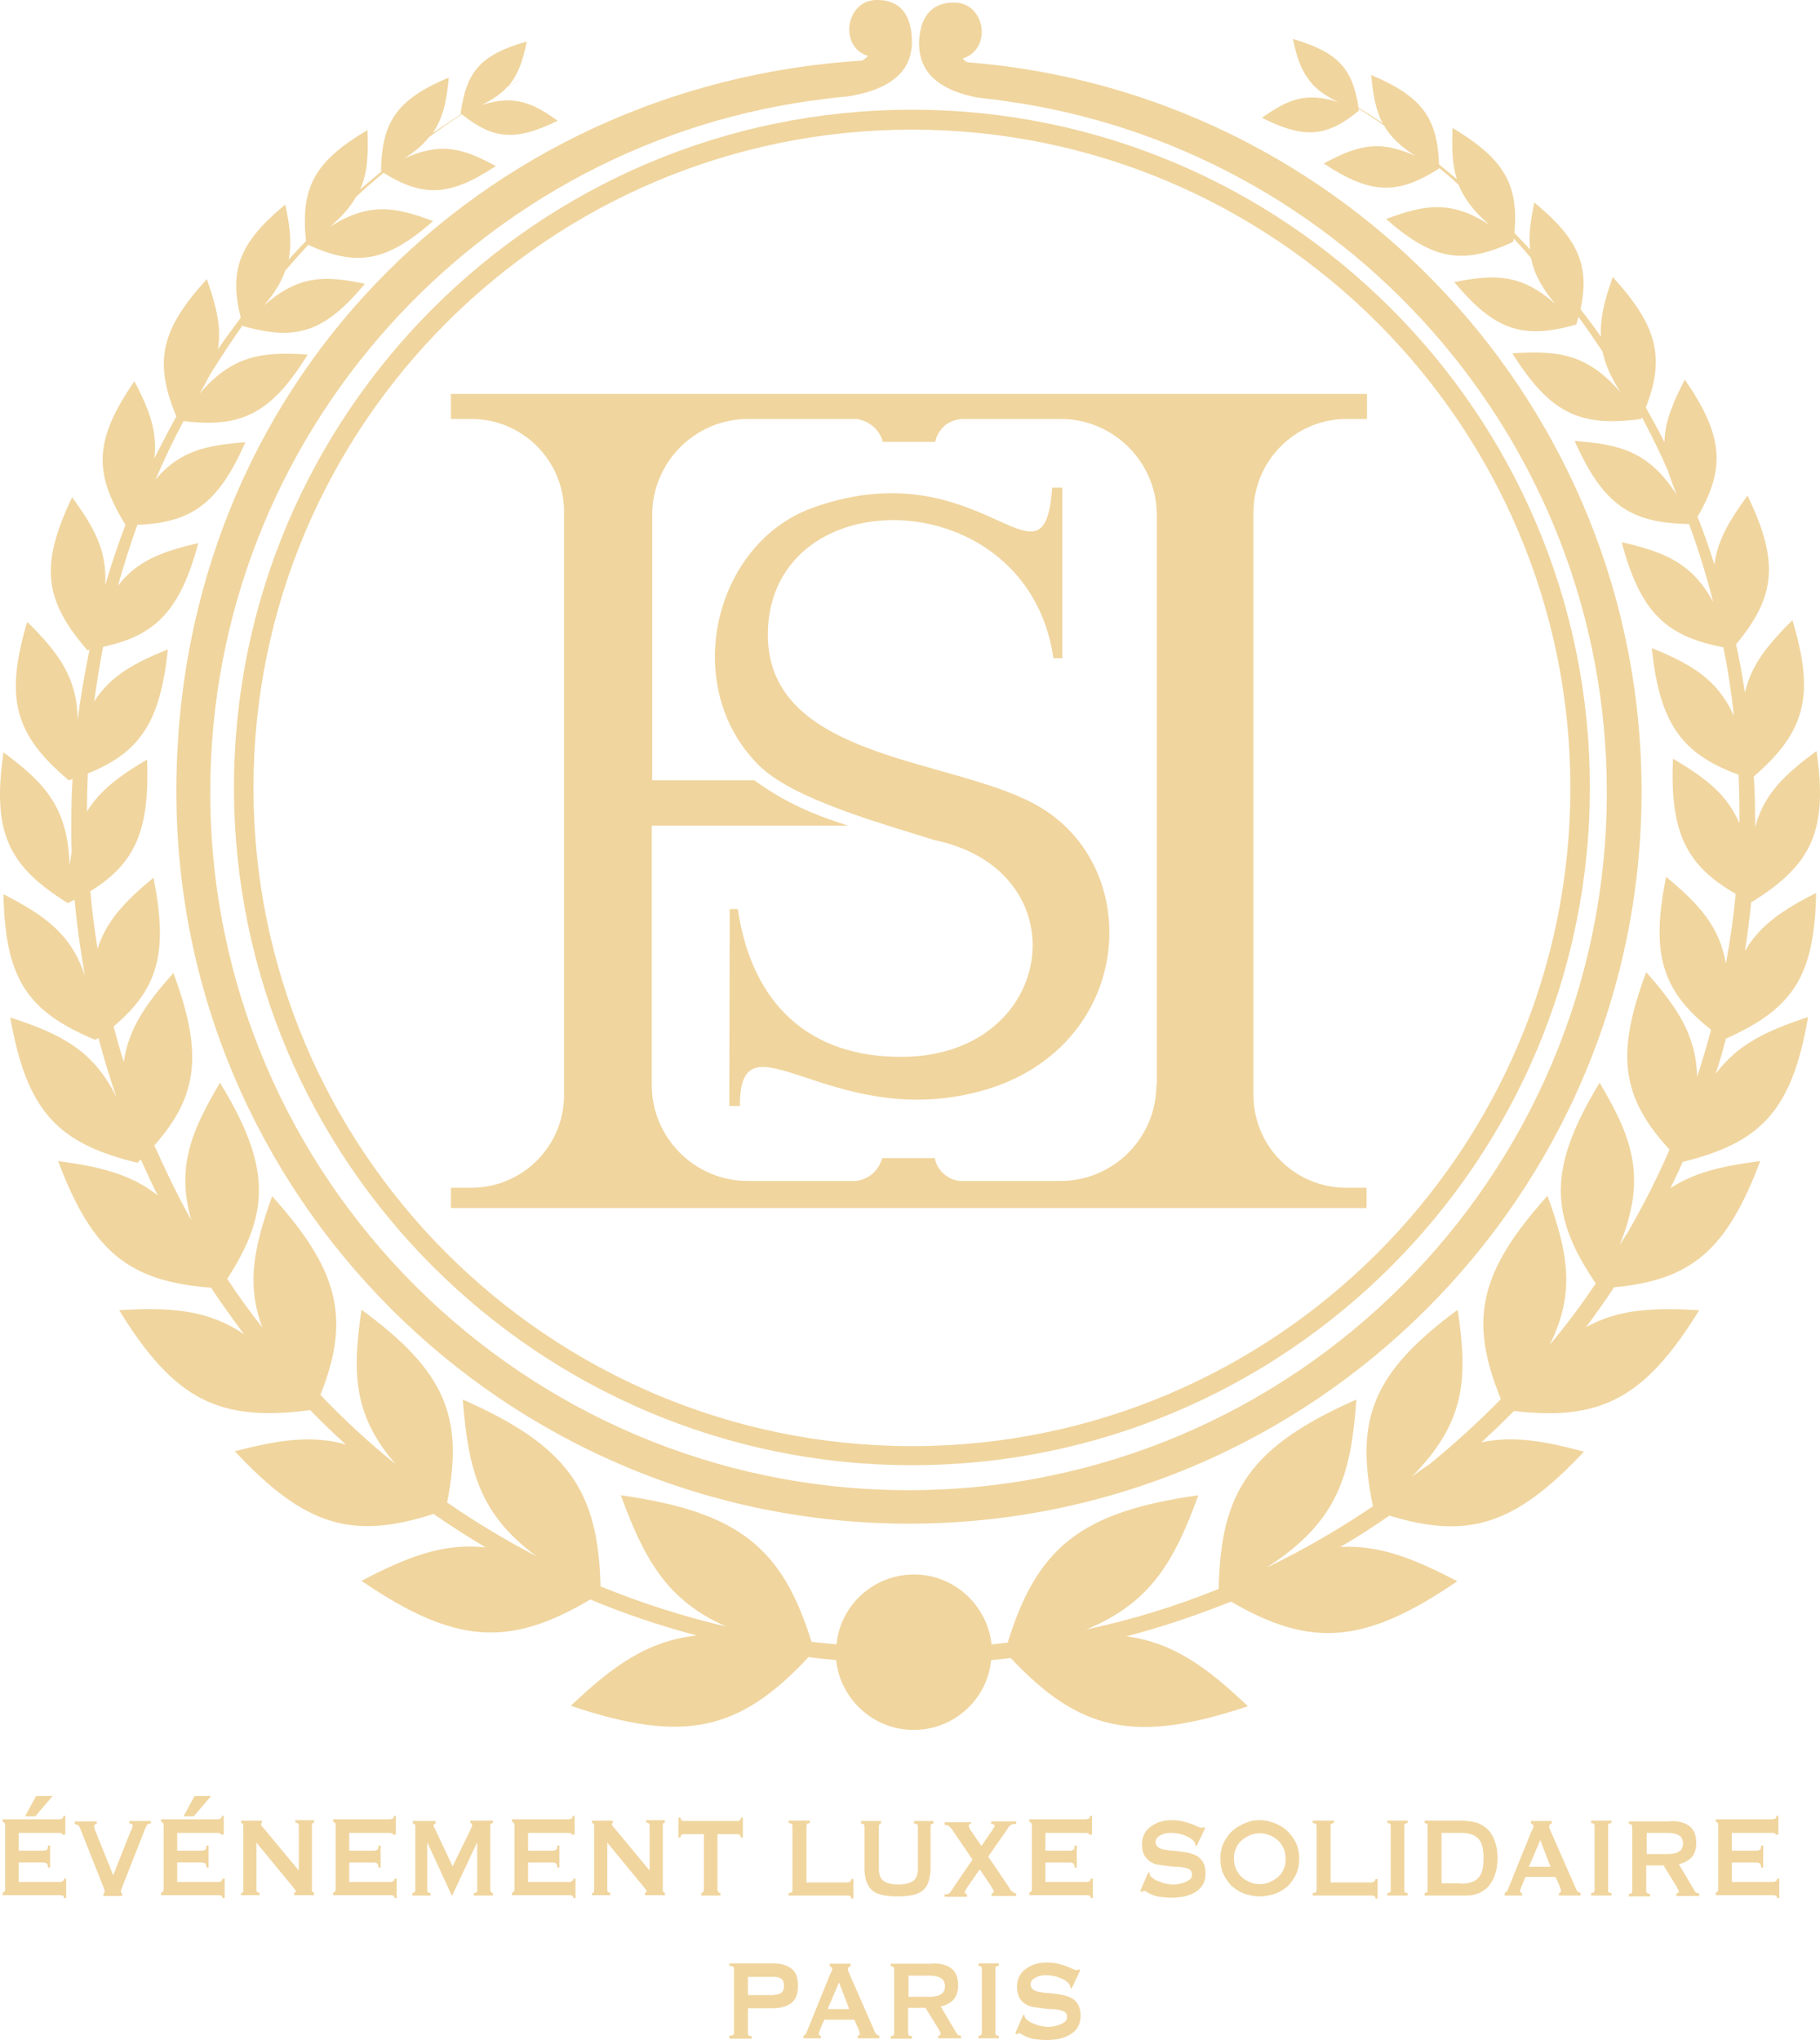<svg width="149" height="167" viewBox="0 0 149 167" fill="none" xmlns="http://www.w3.org/2000/svg">
<g id="Layer_4">
<g id="Group">
<g id="Group_2">
<path id="Vector" d="M5.175 150.321C5.175 150.251 5.14 150.182 5.106 150.113C5.036 150.078 4.967 150.043 4.794 150.043H1.533V151.5H3.51C3.649 151.5 3.753 151.465 3.822 151.43C3.892 151.396 3.926 151.292 3.926 151.083H4.1V152.887H3.926C3.926 152.713 3.892 152.609 3.822 152.54C3.753 152.505 3.649 152.47 3.51 152.47H1.533V154.066H4.898C5.002 154.066 5.071 154.031 5.14 153.996C5.21 153.927 5.245 153.858 5.245 153.788H5.418V155.383H5.245C5.245 155.279 5.21 155.21 5.14 155.175C5.071 155.175 5.002 155.141 4.898 155.141H0.215V154.932C0.249 154.932 0.319 154.898 0.353 154.863C0.388 154.828 0.423 154.759 0.423 154.69V149.384C0.423 149.315 0.388 149.246 0.353 149.211C0.319 149.176 0.284 149.142 0.215 149.142V148.934H4.794C4.932 148.934 5.036 148.899 5.106 148.864C5.175 148.83 5.175 148.76 5.175 148.656H5.349V150.182H5.175V150.321ZM2.886 148.691H2.053L2.955 147.026H4.308L2.886 148.691Z" fill="#F0D59E"/>
<path id="Vector_2" d="M12.287 149.28C12.148 149.28 12.044 149.35 12.009 149.454C11.94 149.558 11.905 149.662 11.87 149.731L10.101 154.239C10.032 154.378 9.997 154.516 9.963 154.62C9.928 154.724 9.893 154.794 9.893 154.828C9.893 154.863 9.893 154.898 9.928 154.932C9.928 154.967 9.963 154.967 9.997 155.002V155.21H8.471V155.002C8.54 154.967 8.575 154.932 8.575 154.828C8.575 154.794 8.54 154.724 8.506 154.586C8.471 154.482 8.402 154.308 8.332 154.135L6.528 149.592C6.494 149.523 6.459 149.454 6.39 149.419C6.32 149.384 6.251 149.35 6.112 149.315V149.107H7.916V149.315C7.881 149.315 7.812 149.315 7.777 149.35C7.742 149.384 7.708 149.419 7.708 149.523C7.708 149.592 7.742 149.731 7.777 149.835C7.847 149.974 7.916 150.147 7.985 150.321L9.269 153.511L10.518 150.355C10.587 150.147 10.656 149.974 10.76 149.8C10.83 149.627 10.864 149.523 10.864 149.454C10.864 149.315 10.76 149.28 10.587 149.28V149.072H12.356V149.28H12.287Z" fill="#F0D59E"/>
<path id="Vector_3" d="M18.149 150.321C18.149 150.251 18.114 150.182 18.08 150.113C18.01 150.078 17.941 150.043 17.767 150.043H14.507V151.5H16.484C16.623 151.5 16.727 151.465 16.796 151.43C16.866 151.396 16.9 151.292 16.9 151.083H17.074V152.887H16.9C16.9 152.713 16.866 152.609 16.796 152.54C16.727 152.505 16.623 152.47 16.484 152.47H14.507V154.066H17.872C17.976 154.066 18.045 154.031 18.114 153.996C18.184 153.927 18.218 153.858 18.218 153.788H18.392V155.383H18.218C18.218 155.279 18.184 155.21 18.114 155.175C18.045 155.175 17.976 155.141 17.872 155.141H13.188V154.932C13.223 154.932 13.293 154.898 13.327 154.863C13.362 154.828 13.397 154.759 13.397 154.69V149.384C13.397 149.315 13.362 149.246 13.327 149.211C13.293 149.176 13.258 149.142 13.188 149.142V148.934H17.767C17.906 148.934 18.01 148.899 18.08 148.864C18.149 148.83 18.149 148.76 18.149 148.656H18.323V150.182H18.149V150.321ZM15.86 148.691H15.027L15.929 147.026H17.282L15.86 148.691Z" fill="#F0D59E"/>
<path id="Vector_4" d="M19.745 154.967C19.884 154.967 19.918 154.898 19.918 154.759V149.454C19.918 149.315 19.849 149.246 19.745 149.246V149.038H21.445V149.246C21.375 149.246 21.375 149.28 21.375 149.35C21.375 149.419 21.445 149.523 21.583 149.662L24.463 153.129V149.419C24.463 149.28 24.359 149.211 24.185 149.211V149.003H25.711V149.211C25.573 149.211 25.538 149.28 25.538 149.419V154.724C25.538 154.863 25.607 154.932 25.711 154.932V155.141H24.081V154.932C24.185 154.932 24.22 154.898 24.22 154.828C24.22 154.759 24.15 154.69 24.046 154.551L20.994 150.841V154.724C20.994 154.863 21.063 154.932 21.236 154.932V155.141H19.745V154.967Z" fill="#F0D59E"/>
<path id="Vector_5" d="M32.233 150.321C32.233 150.251 32.198 150.182 32.164 150.113C32.094 150.078 32.025 150.043 31.852 150.043H28.591V151.5H30.568C30.707 151.5 30.811 151.465 30.88 151.43C30.95 151.396 30.984 151.292 30.984 151.084H31.158V152.887H30.984C30.984 152.713 30.95 152.609 30.88 152.54C30.811 152.505 30.707 152.471 30.568 152.471H28.591V154.066H31.956C32.06 154.066 32.129 154.031 32.198 153.996C32.268 153.927 32.302 153.858 32.302 153.788H32.476V155.383H32.302C32.302 155.279 32.268 155.21 32.198 155.175C32.129 155.175 32.06 155.141 31.956 155.141H27.273V154.933C27.307 154.933 27.377 154.898 27.411 154.863C27.446 154.829 27.481 154.759 27.481 154.69V149.384C27.481 149.315 27.446 149.246 27.411 149.211C27.377 149.176 27.342 149.142 27.273 149.142V148.934H31.852C31.99 148.934 32.094 148.899 32.164 148.864C32.233 148.83 32.233 148.76 32.233 148.656H32.407V150.182H32.233V150.321Z" fill="#F0D59E"/>
<path id="Vector_6" d="M33.794 154.967C33.863 154.967 33.898 154.932 33.933 154.897C33.967 154.863 34.002 154.793 34.002 154.724V149.453C34.002 149.384 33.967 149.349 33.933 149.315C33.898 149.28 33.829 149.28 33.794 149.28V149.072H35.667V149.28C35.633 149.28 35.598 149.28 35.563 149.315C35.529 149.349 35.494 149.384 35.494 149.419C35.494 149.453 35.494 149.523 35.529 149.557C35.563 149.627 35.598 149.696 35.633 149.765L37.055 152.782L38.512 149.8C38.546 149.696 38.581 149.627 38.616 149.557C38.651 149.488 38.651 149.453 38.651 149.384C38.651 149.315 38.616 149.245 38.512 149.245V149.037H40.35V149.245C40.281 149.245 40.246 149.245 40.212 149.28C40.177 149.315 40.142 149.349 40.142 149.419V154.724C40.142 154.793 40.177 154.863 40.212 154.897C40.246 154.932 40.281 154.967 40.35 154.967V155.175H38.789V154.967C38.963 154.967 39.067 154.897 39.067 154.759V150.875H39.032L37.02 155.175H36.985L35.008 150.875H34.973V154.759C34.973 154.897 35.078 154.967 35.251 154.967V155.175H33.759V154.967H33.794Z" fill="#F0D59E"/>
<path id="Vector_7" d="M46.872 150.321C46.872 150.251 46.837 150.182 46.802 150.113C46.733 150.078 46.664 150.043 46.49 150.043H43.229V151.5H45.207C45.345 151.5 45.45 151.465 45.519 151.43C45.588 151.396 45.623 151.292 45.623 151.084H45.796V152.887H45.623C45.623 152.713 45.588 152.609 45.519 152.54C45.45 152.505 45.345 152.471 45.207 152.471H43.229V154.066H46.594C46.698 154.066 46.768 154.031 46.837 153.996C46.906 153.927 46.941 153.858 46.941 153.788H47.114V155.383H46.941C46.941 155.279 46.906 155.21 46.837 155.175C46.768 155.175 46.698 155.141 46.594 155.141H41.911V154.933C41.946 154.933 42.015 154.898 42.05 154.863C42.085 154.829 42.119 154.759 42.119 154.69V149.384C42.119 149.315 42.085 149.246 42.05 149.211C42.015 149.176 41.98 149.142 41.911 149.142V148.934H46.49C46.629 148.934 46.733 148.899 46.802 148.864C46.872 148.83 46.872 148.76 46.872 148.656H47.045V150.182H46.872V150.321Z" fill="#F0D59E"/>
<path id="Vector_8" d="M48.468 154.967C48.606 154.967 48.641 154.898 48.641 154.759V149.454C48.641 149.315 48.572 149.246 48.468 149.246V149.038H50.167V149.246C50.098 149.246 50.098 149.28 50.098 149.35C50.098 149.419 50.167 149.523 50.306 149.662L53.185 153.129V149.419C53.185 149.28 53.081 149.211 52.908 149.211V149.003H54.434V149.211C54.295 149.211 54.261 149.28 54.261 149.419V154.724C54.261 154.863 54.33 154.932 54.434 154.932V155.141H52.804V154.932C52.908 154.932 52.943 154.898 52.943 154.828C52.943 154.759 52.873 154.69 52.769 154.551L49.716 150.841V154.724C49.716 154.863 49.786 154.932 49.959 154.932V155.141H48.468V154.967Z" fill="#F0D59E"/>
<path id="Vector_9" d="M58.77 154.759C58.77 154.898 58.839 154.967 58.978 154.967V155.175H57.417V154.967C57.452 154.967 57.521 154.933 57.556 154.898C57.591 154.863 57.625 154.794 57.625 154.725V150.147H55.96C55.891 150.147 55.856 150.182 55.787 150.217C55.717 150.251 55.717 150.321 55.717 150.425H55.544V148.795H55.717C55.717 148.899 55.752 148.968 55.787 149.003C55.856 149.038 55.891 149.072 55.96 149.072H60.401C60.47 149.072 60.505 149.038 60.574 149.003C60.643 148.968 60.643 148.899 60.643 148.795H60.817V150.425H60.643C60.643 150.321 60.609 150.251 60.574 150.217C60.505 150.182 60.47 150.147 60.401 150.147H58.735V154.759H58.77Z" fill="#F0D59E"/>
<path id="Vector_10" d="M69.697 155.417C69.697 155.313 69.663 155.244 69.593 155.209C69.524 155.175 69.454 155.175 69.35 155.175H64.563V154.967C64.771 154.967 64.876 154.897 64.876 154.759V149.453C64.876 149.315 64.771 149.245 64.563 149.245V149.037H66.298V149.245C66.124 149.245 66.02 149.315 66.02 149.453V154.1H69.35C69.454 154.1 69.524 154.065 69.593 154.03C69.663 153.961 69.697 153.892 69.697 153.822H69.871V155.417H69.697Z" fill="#F0D59E"/>
<path id="Vector_11" d="M72.16 149.28C72.021 149.28 71.952 149.35 71.952 149.488V152.991C71.952 153.476 72.091 153.823 72.368 153.996C72.646 154.17 73.027 154.274 73.547 154.274C74.068 154.274 74.45 154.17 74.727 153.996C75.004 153.823 75.143 153.476 75.143 152.991V149.488C75.143 149.35 75.039 149.28 74.831 149.28V149.072H76.427V149.28C76.253 149.28 76.184 149.35 76.184 149.488V152.921C76.184 153.372 76.115 153.754 76.01 154.066C75.906 154.378 75.733 154.62 75.49 154.794C75.247 154.967 74.97 155.106 74.658 155.141C74.311 155.21 73.929 155.245 73.478 155.245C73.027 155.245 72.646 155.21 72.299 155.141C71.952 155.071 71.674 154.967 71.466 154.794C71.223 154.62 71.085 154.378 70.946 154.066C70.842 153.754 70.772 153.372 70.772 152.921V149.488C70.772 149.35 70.668 149.28 70.495 149.28V149.072H72.125V149.28H72.16Z" fill="#F0D59E"/>
<path id="Vector_12" d="M79.514 149.28C79.445 149.28 79.41 149.28 79.376 149.315C79.341 149.349 79.306 149.384 79.306 149.453C79.306 149.523 79.341 149.557 79.376 149.661C79.41 149.731 79.445 149.835 79.514 149.904L80.347 151.118L81.179 149.904C81.249 149.8 81.318 149.696 81.353 149.627C81.422 149.557 81.422 149.488 81.422 149.453C81.422 149.349 81.318 149.315 81.145 149.315V149.106H83.191V149.315C83.018 149.315 82.914 149.315 82.844 149.349C82.775 149.384 82.706 149.419 82.636 149.488L80.902 151.985L82.567 154.447C82.602 154.481 82.636 154.551 82.671 154.62C82.706 154.689 82.74 154.759 82.81 154.793C82.879 154.863 82.914 154.897 82.983 154.932C83.053 154.967 83.122 155.001 83.191 155.001V155.209H81.179V155.001C81.283 155.001 81.353 154.932 81.353 154.828C81.353 154.759 81.318 154.724 81.283 154.655C81.249 154.585 81.179 154.516 81.145 154.412L80.208 153.025L79.202 154.481C79.167 154.551 79.133 154.585 79.063 154.689C79.029 154.759 78.994 154.828 78.994 154.897C78.994 155.001 79.063 155.071 79.167 155.071V155.279H77.329V155.071C77.468 155.071 77.572 155.071 77.641 155.036C77.71 155.001 77.78 154.932 77.849 154.828L79.618 152.227L77.988 149.835C77.884 149.661 77.78 149.557 77.676 149.488C77.572 149.419 77.468 149.384 77.329 149.384V149.176H79.514V149.28Z" fill="#F0D59E"/>
<path id="Vector_13" d="M89.227 150.321C89.227 150.251 89.192 150.182 89.158 150.113C89.088 150.078 89.019 150.043 88.846 150.043H85.585V151.5H87.562C87.701 151.5 87.805 151.465 87.874 151.43C87.944 151.396 87.978 151.292 87.978 151.084H88.152V152.887H87.978C87.978 152.713 87.944 152.609 87.874 152.54C87.805 152.505 87.701 152.471 87.562 152.471H85.585V154.066H88.95C89.054 154.066 89.123 154.031 89.192 153.996C89.262 153.927 89.297 153.858 89.297 153.788H89.47V155.383H89.297C89.297 155.279 89.262 155.21 89.192 155.175C89.123 155.175 89.054 155.141 88.95 155.141H84.267V154.933C84.301 154.933 84.371 154.898 84.405 154.863C84.44 154.829 84.475 154.759 84.475 154.69V149.384C84.475 149.315 84.44 149.246 84.405 149.211C84.371 149.176 84.336 149.142 84.267 149.142V148.934H88.846C88.984 148.934 89.088 148.899 89.158 148.864C89.227 148.83 89.227 148.76 89.227 148.656H89.401V150.182H89.227V150.321Z" fill="#F0D59E"/>
<path id="Vector_14" d="M94.014 153.268L94.118 153.337C94.118 153.407 94.118 153.476 94.153 153.511C94.188 153.615 94.292 153.684 94.43 153.788C94.569 153.892 94.708 153.962 94.916 154.031C95.09 154.1 95.263 154.17 95.471 154.204C95.679 154.239 95.853 154.274 95.991 154.274C96.096 154.274 96.269 154.274 96.442 154.239C96.616 154.204 96.789 154.17 96.963 154.1C97.136 154.031 97.275 153.962 97.414 153.858C97.552 153.754 97.587 153.615 97.587 153.441C97.587 153.268 97.518 153.129 97.414 153.06C97.31 152.991 97.136 152.921 96.963 152.887C96.789 152.852 96.546 152.817 96.304 152.817C96.061 152.817 95.818 152.783 95.54 152.748C95.298 152.713 95.02 152.679 94.777 152.644C94.534 152.609 94.326 152.505 94.118 152.366C93.945 152.228 93.771 152.054 93.667 151.846C93.563 151.638 93.494 151.326 93.494 150.979C93.494 150.737 93.528 150.494 93.632 150.251C93.737 150.009 93.875 149.8 94.084 149.627C94.292 149.454 94.534 149.315 94.847 149.176C95.159 149.072 95.506 149.003 95.922 149.003C96.269 149.003 96.581 149.038 96.859 149.107C97.136 149.176 97.344 149.246 97.552 149.315C97.726 149.384 97.899 149.454 98.038 149.523C98.177 149.592 98.281 149.627 98.35 149.627C98.454 149.627 98.524 149.592 98.558 149.558L98.662 149.662L97.969 151.118L97.865 151.083C97.865 150.979 97.83 150.875 97.795 150.806C97.726 150.702 97.656 150.633 97.518 150.529C97.379 150.425 97.24 150.355 97.067 150.286C96.893 150.217 96.72 150.147 96.512 150.113C96.304 150.078 96.13 150.043 95.922 150.043C95.783 150.043 95.61 150.043 95.471 150.078C95.298 150.113 95.159 150.147 95.055 150.217C94.916 150.286 94.812 150.355 94.743 150.425C94.673 150.529 94.604 150.633 94.604 150.771C94.604 150.945 94.673 151.083 94.777 151.188C94.881 151.292 95.055 151.361 95.228 151.396C95.402 151.43 95.644 151.465 95.887 151.5C96.13 151.5 96.373 151.534 96.65 151.569C96.893 151.604 97.171 151.638 97.414 151.708C97.656 151.777 97.865 151.846 98.073 151.985C98.246 152.124 98.42 152.297 98.524 152.505C98.628 152.713 98.697 152.991 98.697 153.372C98.697 153.788 98.593 154.1 98.42 154.378C98.246 154.62 98.003 154.828 97.726 154.967C97.448 155.106 97.171 155.21 96.824 155.279C96.512 155.314 96.2 155.349 95.922 155.349C95.54 155.349 95.228 155.314 94.951 155.279C94.708 155.245 94.465 155.175 94.326 155.106C94.153 155.037 94.014 154.967 93.91 154.898C93.806 154.828 93.737 154.794 93.632 154.794C93.598 154.794 93.528 154.828 93.494 154.898L93.355 154.794L94.014 153.268Z" fill="#F0D59E"/>
<path id="Vector_15" d="M103.137 149.003C103.519 149.003 103.866 149.072 104.247 149.211C104.629 149.35 104.976 149.523 105.288 149.8C105.6 150.078 105.843 150.39 106.051 150.771C106.259 151.153 106.363 151.638 106.363 152.158C106.363 152.679 106.259 153.164 106.051 153.545C105.843 153.927 105.6 154.274 105.288 154.516C104.976 154.759 104.629 154.967 104.247 155.071C103.866 155.175 103.484 155.245 103.137 155.245C102.79 155.245 102.409 155.175 102.027 155.071C101.646 154.967 101.299 154.759 100.987 154.516C100.674 154.274 100.431 153.927 100.223 153.545C100.015 153.164 99.911 152.679 99.911 152.158C99.911 151.638 100.015 151.153 100.223 150.771C100.431 150.39 100.674 150.043 100.987 149.8C101.299 149.558 101.646 149.35 102.027 149.211C102.409 149.038 102.756 149.003 103.137 149.003ZM103.137 150.078C102.894 150.078 102.617 150.113 102.374 150.217C102.131 150.321 101.888 150.459 101.68 150.633C101.472 150.806 101.299 151.014 101.195 151.292C101.056 151.534 101.021 151.846 101.021 152.158C101.021 152.471 101.091 152.783 101.195 153.025C101.333 153.268 101.472 153.511 101.68 153.684C101.888 153.858 102.097 153.996 102.374 154.1C102.617 154.204 102.894 154.239 103.137 154.239C103.38 154.239 103.658 154.204 103.9 154.1C104.143 153.996 104.386 153.858 104.594 153.684C104.802 153.511 104.976 153.303 105.08 153.025C105.219 152.783 105.253 152.471 105.253 152.158C105.253 151.846 105.184 151.534 105.08 151.292C104.941 151.049 104.802 150.806 104.594 150.633C104.386 150.459 104.178 150.321 103.9 150.217C103.658 150.113 103.38 150.078 103.137 150.078Z" fill="#F0D59E"/>
<path id="Vector_16" d="M112.608 155.417C112.608 155.313 112.573 155.244 112.504 155.209C112.434 155.175 112.365 155.175 112.261 155.175H107.474V154.967C107.682 154.967 107.786 154.897 107.786 154.759V149.453C107.786 149.315 107.682 149.245 107.474 149.245V149.037H109.208V149.245C109.035 149.245 108.931 149.315 108.931 149.453V154.1H112.261C112.365 154.1 112.434 154.065 112.504 154.03C112.573 153.961 112.608 153.892 112.608 153.822H112.781V155.417H112.608Z" fill="#F0D59E"/>
<path id="Vector_17" d="M113.579 154.967C113.752 154.967 113.856 154.897 113.856 154.759V149.453C113.856 149.315 113.787 149.245 113.579 149.245V149.037H115.243V149.245C115.07 149.245 114.966 149.315 114.966 149.453V154.759C114.966 154.897 115.035 154.967 115.243 154.967V155.175H113.579V154.967Z" fill="#F0D59E"/>
<path id="Vector_18" d="M119.962 149.072C120.343 149.072 120.655 149.141 121.002 149.245C121.315 149.384 121.592 149.557 121.835 149.8C122.078 150.043 122.251 150.355 122.39 150.771C122.529 151.152 122.598 151.603 122.598 152.123C122.598 152.643 122.529 153.094 122.39 153.476C122.251 153.857 122.078 154.169 121.835 154.447C121.592 154.689 121.315 154.897 121.002 155.001C120.69 155.14 120.343 155.175 119.962 155.175H116.632V154.967C116.77 154.967 116.874 154.897 116.874 154.759V149.453C116.874 149.315 116.805 149.245 116.632 149.245V149.037H119.962V149.072ZM119.58 154.204C119.892 154.204 120.17 154.169 120.413 154.1C120.655 154.03 120.829 153.926 121.002 153.753C121.176 153.58 121.28 153.372 121.349 153.129C121.419 152.886 121.453 152.539 121.453 152.123C121.453 151.707 121.419 151.395 121.349 151.118C121.28 150.84 121.141 150.632 121.002 150.494C120.864 150.355 120.655 150.216 120.413 150.147C120.17 150.077 119.892 150.043 119.58 150.043H118.019V154.169H119.58V154.204Z" fill="#F0D59E"/>
<path id="Vector_19" d="M123.153 154.967C123.222 154.967 123.292 154.898 123.361 154.828C123.431 154.759 123.465 154.655 123.5 154.551L125.339 150.009C125.373 149.904 125.443 149.8 125.477 149.731C125.512 149.662 125.547 149.558 125.547 149.523C125.547 149.454 125.512 149.384 125.477 149.35C125.443 149.315 125.373 149.28 125.339 149.28V149.072H127.038V149.28C127.004 149.28 126.934 149.315 126.9 149.35C126.865 149.384 126.83 149.419 126.83 149.523C126.83 149.592 126.83 149.662 126.865 149.696C126.9 149.766 126.934 149.835 126.969 149.939L129.05 154.69C129.085 154.759 129.12 154.828 129.189 154.863C129.258 154.898 129.328 154.932 129.397 154.967V155.175H127.628V154.967C127.663 154.967 127.697 154.967 127.732 154.932C127.767 154.898 127.801 154.863 127.801 154.828C127.801 154.759 127.767 154.655 127.732 154.516L127.35 153.649H124.888L124.541 154.482C124.471 154.655 124.437 154.759 124.437 154.828C124.437 154.898 124.506 154.967 124.61 154.967V155.175H123.188V154.967H123.153ZM126.934 152.817L126.102 150.633L125.165 152.817H126.934Z" fill="#F0D59E"/>
<path id="Vector_20" d="M130.264 154.967C130.438 154.967 130.542 154.897 130.542 154.759V149.453C130.542 149.315 130.438 149.245 130.264 149.245V149.037H131.929V149.245C131.756 149.245 131.651 149.315 131.651 149.453V154.759C131.651 154.897 131.721 154.967 131.929 154.967V155.175H130.264V154.967Z" fill="#F0D59E"/>
<path id="Vector_21" d="M136.786 149.072C137.098 149.072 137.41 149.107 137.653 149.176C137.896 149.246 138.139 149.35 138.312 149.488C138.486 149.627 138.659 149.835 138.729 150.043C138.833 150.286 138.867 150.563 138.867 150.875C138.867 151.396 138.729 151.777 138.486 152.054C138.208 152.332 137.861 152.505 137.445 152.609L138.763 154.828C138.798 154.898 138.867 154.967 138.937 154.967C139.006 154.967 139.076 155.002 139.11 155.002V155.21H137.237V155.002C137.306 155.002 137.341 155.002 137.376 154.967C137.41 154.932 137.445 154.898 137.445 154.863C137.445 154.828 137.445 154.794 137.41 154.724C137.376 154.69 137.341 154.62 137.306 154.516L136.196 152.713H134.774V154.794C134.774 154.863 134.809 154.932 134.843 154.967C134.878 155.002 134.982 155.037 135.086 155.037V155.245H133.352V155.037C133.56 155.037 133.629 154.967 133.629 154.828V149.523C133.629 149.384 133.525 149.315 133.352 149.315V149.107H136.786V149.072ZM136.543 151.777C136.786 151.777 136.994 151.742 137.133 151.708C137.306 151.673 137.41 151.604 137.515 151.534C137.619 151.465 137.688 151.361 137.723 151.257C137.757 151.153 137.792 151.049 137.792 150.91C137.792 150.771 137.757 150.667 137.723 150.563C137.688 150.459 137.619 150.355 137.515 150.286C137.41 150.217 137.306 150.147 137.133 150.113C136.96 150.078 136.786 150.043 136.543 150.043H134.809V151.777H136.543Z" fill="#F0D59E"/>
<path id="Vector_22" d="M145.424 150.321C145.424 150.251 145.389 150.182 145.354 150.113C145.285 150.078 145.216 150.043 145.042 150.043H141.781V151.5H143.759C143.897 151.5 144.001 151.465 144.071 151.43C144.14 151.396 144.175 151.292 144.175 151.084H144.348V152.887H144.175C144.175 152.713 144.14 152.609 144.071 152.54C144.001 152.505 143.897 152.471 143.759 152.471H141.781V154.066H145.146C145.25 154.066 145.32 154.031 145.389 153.996C145.458 153.927 145.493 153.858 145.493 153.788H145.667V155.383H145.493C145.493 155.279 145.458 155.21 145.389 155.175C145.32 155.175 145.25 155.141 145.146 155.141H140.463V154.933C140.498 154.933 140.567 154.898 140.602 154.863C140.637 154.829 140.671 154.759 140.671 154.69V149.384C140.671 149.315 140.637 149.246 140.602 149.211C140.567 149.176 140.533 149.142 140.463 149.142V148.934H145.042C145.181 148.934 145.285 148.899 145.354 148.864C145.424 148.83 145.424 148.76 145.424 148.656H145.597V150.182H145.424V150.321Z" fill="#F0D59E"/>
</g>
<g id="Group_3">
<path id="Vector_23" d="M59.707 166.861V166.653C59.949 166.653 60.088 166.584 60.088 166.445V161.14C60.088 161.001 59.949 160.932 59.707 160.932V160.724H63.245C63.904 160.724 64.39 160.862 64.771 161.14C65.153 161.417 65.326 161.868 65.326 162.561C65.326 163.22 65.153 163.706 64.771 163.983C64.39 164.261 63.904 164.399 63.245 164.399H61.233V166.48C61.233 166.619 61.337 166.688 61.545 166.688V166.896H59.707V166.861ZM63.384 163.29C63.592 163.29 63.8 163.255 63.939 163.151C64.112 163.047 64.181 162.839 64.181 162.561C64.181 162.284 64.112 162.076 63.939 161.972C63.765 161.868 63.592 161.833 63.384 161.833H61.233V163.324H63.384V163.29Z" fill="#F0D59E"/>
<path id="Vector_24" d="M65.743 166.653C65.847 166.653 65.882 166.583 65.951 166.514C66.02 166.445 66.055 166.341 66.09 166.237L67.928 161.694C67.963 161.59 68.032 161.486 68.067 161.417C68.102 161.347 68.136 161.243 68.136 161.209C68.136 161.139 68.102 161.07 68.067 161.035C68.032 161.001 67.963 160.966 67.928 160.966V160.758H69.628V160.966C69.593 160.966 69.524 161.001 69.489 161.035C69.454 161.07 69.42 161.105 69.42 161.209C69.42 161.278 69.42 161.347 69.454 161.382C69.489 161.451 69.524 161.521 69.558 161.625L71.64 166.375C71.675 166.445 71.709 166.514 71.779 166.549C71.848 166.583 71.917 166.618 71.987 166.653V166.861H70.218V166.653C70.252 166.653 70.287 166.653 70.322 166.618C70.356 166.583 70.391 166.549 70.391 166.514C70.391 166.445 70.356 166.341 70.322 166.202L69.94 165.335H67.477L67.13 166.167C67.061 166.341 67.026 166.445 67.026 166.514C67.026 166.583 67.096 166.653 67.2 166.653V166.861H65.777V166.653H65.743ZM69.524 164.468L68.691 162.284L67.755 164.468H69.524Z" fill="#F0D59E"/>
<path id="Vector_25" d="M76.357 160.724C76.67 160.724 76.982 160.758 77.225 160.828C77.502 160.897 77.71 161.001 77.884 161.14C78.057 161.278 78.231 161.486 78.3 161.695C78.404 161.937 78.439 162.215 78.439 162.527C78.439 163.047 78.3 163.428 78.057 163.706C77.78 163.983 77.433 164.157 77.016 164.261L78.335 166.48C78.369 166.549 78.439 166.619 78.508 166.619C78.578 166.619 78.647 166.653 78.681 166.653V166.861H76.808V166.653C76.878 166.653 76.912 166.653 76.947 166.619C76.982 166.584 77.016 166.549 77.016 166.515C77.016 166.48 77.016 166.445 76.982 166.376C76.947 166.306 76.912 166.272 76.878 166.168L75.768 164.365H74.345V166.445C74.345 166.515 74.38 166.584 74.415 166.619C74.449 166.653 74.553 166.688 74.658 166.688V166.896H72.923V166.688C73.131 166.688 73.201 166.619 73.201 166.48V161.174C73.201 161.036 73.097 160.966 72.923 160.966V160.758H76.357V160.724ZM76.115 163.463C76.357 163.463 76.566 163.428 76.704 163.394C76.878 163.359 76.982 163.29 77.086 163.22C77.19 163.151 77.259 163.047 77.294 162.943C77.329 162.839 77.363 162.735 77.363 162.596C77.363 162.457 77.329 162.353 77.294 162.249C77.259 162.145 77.19 162.041 77.086 161.972C76.982 161.903 76.878 161.833 76.704 161.799C76.531 161.764 76.357 161.729 76.115 161.729H74.38V163.463H76.115Z" fill="#F0D59E"/>
<path id="Vector_26" d="M80.104 166.653C80.277 166.653 80.381 166.584 80.381 166.445V161.14C80.381 161.001 80.277 160.932 80.104 160.932V160.724H81.768V160.932C81.595 160.932 81.491 161.001 81.491 161.14V166.445C81.491 166.584 81.56 166.653 81.768 166.653V166.861H80.104V166.653Z" fill="#F0D59E"/>
<path id="Vector_27" d="M83.781 164.919L83.885 164.989C83.885 165.058 83.885 165.127 83.92 165.162C83.954 165.266 84.058 165.336 84.197 165.44C84.336 165.544 84.475 165.613 84.683 165.682C84.856 165.752 85.03 165.821 85.238 165.856C85.446 165.89 85.62 165.925 85.758 165.925C85.862 165.925 86.036 165.925 86.209 165.89C86.383 165.856 86.556 165.821 86.73 165.752C86.903 165.682 87.042 165.613 87.18 165.509C87.319 165.405 87.354 165.266 87.354 165.093C87.354 164.919 87.285 164.781 87.18 164.711C87.076 164.642 86.903 164.573 86.73 164.538C86.556 164.503 86.313 164.469 86.07 164.469C85.828 164.469 85.585 164.434 85.307 164.399C85.064 164.365 84.787 164.33 84.544 164.295C84.301 164.226 84.093 164.157 83.885 164.018C83.712 163.879 83.538 163.706 83.434 163.498C83.33 163.29 83.261 162.978 83.261 162.631C83.261 162.388 83.295 162.145 83.399 161.903C83.503 161.66 83.642 161.452 83.85 161.278C84.058 161.105 84.301 160.966 84.614 160.828C84.926 160.724 85.273 160.654 85.689 160.654C86.036 160.654 86.348 160.689 86.626 160.758C86.903 160.828 87.111 160.897 87.319 160.966C87.493 161.036 87.666 161.105 87.805 161.174C87.944 161.244 88.048 161.278 88.117 161.278C88.221 161.278 88.29 161.244 88.325 161.209L88.429 161.313L87.736 162.77L87.631 162.735C87.631 162.631 87.597 162.527 87.562 162.457C87.493 162.353 87.423 162.284 87.285 162.18C87.146 162.076 87.007 162.007 86.834 161.937C86.66 161.868 86.487 161.799 86.279 161.764C86.07 161.729 85.897 161.695 85.689 161.695C85.55 161.695 85.377 161.695 85.238 161.729C85.064 161.764 84.926 161.799 84.822 161.868C84.718 161.937 84.579 162.007 84.509 162.076C84.44 162.18 84.371 162.284 84.371 162.423C84.371 162.596 84.44 162.735 84.544 162.839C84.648 162.943 84.822 163.012 84.995 163.047C85.168 163.082 85.411 163.116 85.654 163.151C85.897 163.151 86.14 163.186 86.417 163.22C86.66 163.255 86.938 163.29 87.18 163.359C87.423 163.428 87.631 163.498 87.84 163.636C88.048 163.775 88.186 163.949 88.29 164.157C88.395 164.365 88.464 164.642 88.464 165.023C88.464 165.44 88.36 165.752 88.186 166.029C88.013 166.272 87.77 166.48 87.493 166.619C87.215 166.757 86.938 166.861 86.591 166.931C86.279 166.965 85.966 167 85.689 167C85.307 167 84.995 166.965 84.718 166.931C84.475 166.896 84.232 166.827 84.093 166.757C83.92 166.688 83.781 166.619 83.677 166.549C83.573 166.48 83.503 166.445 83.399 166.445C83.365 166.445 83.295 166.48 83.261 166.549L83.122 166.445L83.781 164.919Z" fill="#F0D59E"/>
</g>
<path id="Vector_28" d="M59.741 74.415H60.401C61.545 82.182 66.263 86.621 73.999 86.516C86.521 86.343 88.568 71.259 76.462 68.762C72.334 67.445 64.979 65.468 62.135 62.66C55.613 56.175 58.458 44.489 66.506 41.577C80.381 36.583 85.481 49.379 86.14 39.912H86.972V53.886H86.244C84.162 39.357 63.176 39.045 62.863 51.702C62.621 62.174 77.745 62.001 84.752 65.85C94.014 70.912 92.835 86.031 80.139 89.36C67.893 92.585 60.539 82.494 60.574 90.539H59.707L59.741 74.415Z" fill="#F0D59E"/>
<path id="Vector_29" d="M110.249 34.296H111.914V32.25H36.916V34.296H38.581C42.779 34.296 46.178 37.694 46.178 41.89V89.639C46.178 93.834 42.779 97.233 38.581 97.233H36.916V98.897H111.879V97.233H110.214C106.017 97.233 102.617 93.834 102.617 89.639V41.89C102.652 37.694 106.051 34.296 110.249 34.296ZM94.673 88.806C94.673 93.141 91.17 96.678 86.799 96.678H78.682C78.474 96.678 77.78 96.609 77.19 96.019C76.704 95.568 76.566 95.013 76.531 94.805H72.23C72.16 95.013 71.987 95.568 71.501 96.019C70.946 96.539 70.322 96.643 70.079 96.678H61.233C56.897 96.678 53.359 93.175 53.359 88.806V67.585H69.42C66.887 66.787 64.424 65.816 61.753 63.874H53.393V42.167C53.393 37.833 56.897 34.296 61.268 34.296H70.114C70.356 34.331 70.946 34.435 71.536 34.955C72.021 35.406 72.23 35.926 72.264 36.168H76.566C76.6 35.96 76.739 35.44 77.225 34.955C77.814 34.365 78.543 34.331 78.716 34.296H86.834C91.17 34.296 94.708 37.833 94.708 42.167V88.806H94.673Z" fill="#F0D59E"/>
<path id="Vector_30" d="M74.658 119.945C44.062 119.945 19.155 95.048 19.155 64.464C19.155 33.88 44.062 8.982 74.658 8.982C105.253 8.982 130.16 33.88 130.16 64.464C130.16 95.048 105.253 119.945 74.658 119.945ZM74.658 10.612C44.929 10.612 20.751 34.781 20.751 64.499C20.751 94.216 44.929 118.385 74.658 118.385C104.386 118.385 128.565 94.216 128.565 64.499C128.565 34.781 104.386 10.612 74.658 10.612Z" fill="#F0D59E"/>
<path id="Vector_31" d="M148.684 73.098C146.013 74.45 144.105 75.699 142.857 77.849C143.065 76.496 143.238 75.144 143.377 73.791L143.446 73.826C148.337 70.775 149.656 68.001 148.719 61.482C146.117 63.389 144.418 64.984 143.689 67.723V67.272C143.689 66.024 143.654 64.776 143.585 63.562C147.782 59.921 148.615 56.974 146.742 50.767C144.73 52.778 143.377 54.408 142.857 56.696C142.648 55.344 142.406 54.026 142.128 52.743C145.389 48.825 145.666 45.981 143.065 40.572C141.608 42.583 140.602 44.213 140.359 46.224C139.943 44.907 139.492 43.589 138.971 42.306C141.296 38.318 141.087 35.648 137.931 31.071C136.959 32.978 136.3 34.504 136.266 36.203C135.78 35.232 135.26 34.296 134.739 33.359C136.335 29.268 135.676 26.667 132.034 22.679C131.374 24.517 130.993 26.008 131.062 27.569C130.542 26.806 129.987 26.078 129.397 25.315C130.16 21.743 129.224 19.558 125.616 16.576C125.304 18.033 125.13 19.246 125.269 20.425C124.853 19.974 124.402 19.524 123.986 19.073C124.333 15.051 123.118 13.005 118.921 10.473C118.852 12.103 118.886 13.456 119.268 14.669C118.782 14.253 118.297 13.872 117.811 13.456C117.672 9.641 116.423 7.907 112.261 6.139C112.4 7.699 112.608 8.982 113.197 10.092C112.538 9.641 111.879 9.225 111.22 8.809C110.734 5.584 109.52 4.266 105.843 3.191C106.121 4.474 106.433 5.515 107.023 6.347C107.543 7.144 108.341 7.769 109.555 8.358C106.849 7.491 105.392 8.185 103.311 9.641C106.815 11.41 108.653 11.201 111.255 9.052L111.22 8.878C111.914 9.329 112.608 9.78 113.301 10.265C113.822 11.167 114.62 11.964 115.868 12.762C112.816 11.375 111.012 11.964 108.376 13.386C112.261 15.952 114.411 15.952 117.811 13.802V13.733C118.366 14.184 118.886 14.634 119.407 15.12C119.858 16.23 120.621 17.27 121.904 18.379C118.748 16.368 116.632 16.75 113.475 17.929C117.395 21.362 119.788 21.674 123.882 19.801L123.916 19.524C124.402 20.044 124.888 20.564 125.339 21.119C125.581 22.332 126.171 23.512 127.316 24.864C124.506 22.402 122.355 22.436 119.06 23.095C122.39 27.083 124.714 27.811 129.05 26.563C129.12 26.355 129.154 26.147 129.224 25.939C129.918 26.875 130.542 27.811 131.201 28.782C131.409 29.823 131.895 30.932 132.693 32.146C129.952 28.956 127.559 28.678 123.812 28.921C126.9 33.845 129.363 34.989 134.358 34.296L134.427 34.157C135.19 35.613 135.919 37.07 136.578 38.596C136.751 39.185 136.994 39.809 137.272 40.503C134.982 36.966 132.658 36.376 128.912 36.099C131.236 41.3 133.456 42.826 138.278 42.895C139.041 44.976 139.7 47.091 140.255 49.276C138.52 46.086 136.266 45.184 132.762 44.386C134.288 50.073 136.335 52.084 141.087 52.986C141.469 54.824 141.747 56.731 141.955 58.603C140.602 55.621 138.486 54.373 135.225 53.055C135.884 59.193 137.619 61.69 142.336 63.423C142.371 64.429 142.406 65.469 142.406 66.51C142.406 66.822 142.406 67.099 142.406 67.411C141.4 65.019 139.596 63.666 136.959 62.106C136.717 68.105 138 70.809 142.093 73.167C141.92 75.109 141.642 77.016 141.296 78.889C140.775 75.837 139.075 74 136.404 71.78C135.121 78.091 136.058 81.108 140.081 84.298C139.735 85.616 139.353 86.899 138.937 88.147C138.867 84.749 137.306 82.46 134.774 79.582C132.242 86.344 132.762 89.846 136.682 94.112C135.676 96.435 134.531 98.689 133.248 100.908C133.04 101.22 132.831 101.567 132.589 101.948C134.843 96.4 133.664 93.21 130.958 88.633C126.761 95.568 126.796 99.417 130.646 105.069C129.467 106.803 128.218 108.502 126.865 110.097C129.016 105.832 128.357 102.503 126.691 97.891C121.072 104.133 120.239 108.086 122.876 114.536C121.002 116.443 119.06 118.211 116.978 119.91C116.528 120.188 116.042 120.535 115.556 120.916C120.031 116.408 120.17 112.802 119.337 107.219C112.4 112.351 110.908 116.131 112.4 123.309C109.728 125.112 106.953 126.742 104.039 128.163L103.727 128.302C109.555 124.557 110.596 120.743 111.047 114.57C102.409 118.385 99.911 122.06 99.773 130.07C96.269 131.492 92.661 132.602 88.915 133.399C94.222 131.215 96.13 127.817 98.108 122.407C88.464 123.759 84.891 126.707 82.498 134.474C82.046 134.509 81.596 134.578 81.179 134.613C80.832 131.423 78.127 128.891 74.831 128.891C71.536 128.891 68.795 131.388 68.483 134.613C67.789 134.544 67.13 134.474 66.436 134.405C64.043 126.672 60.435 123.759 50.826 122.407C52.734 127.608 54.573 131.007 59.464 133.157C55.926 132.324 52.457 131.215 49.161 129.862C48.988 121.991 46.456 118.35 37.887 114.57C38.338 120.257 39.205 123.933 43.923 127.4C41.391 126.083 38.963 124.626 36.604 122.997C37.991 115.992 36.465 112.247 29.596 107.219C28.833 112.351 28.903 115.853 32.406 119.876C30.221 118.107 28.174 116.235 26.232 114.189C28.695 107.982 27.793 104.029 22.277 97.926C20.82 102.018 20.126 105.069 21.479 108.675C20.473 107.392 19.502 106.075 18.6 104.688C22.173 99.209 22.138 95.395 18.01 88.633C15.652 92.621 14.437 95.533 15.652 99.868C14.541 97.891 13.57 95.845 12.633 93.765C16.241 89.708 16.623 86.171 14.194 79.652C11.974 82.148 10.518 84.194 10.136 86.934C9.824 85.963 9.546 84.992 9.303 84.021C12.98 80.935 13.778 77.918 12.564 71.85C10.275 73.757 8.714 75.352 7.985 77.675C7.742 76.115 7.534 74.554 7.395 72.959C11.107 70.671 12.252 67.931 12.044 62.175C9.824 63.493 8.193 64.672 7.118 66.44C7.118 65.4 7.153 64.36 7.187 63.319C11.489 61.586 13.119 59.089 13.744 53.159C11.003 54.269 9.061 55.309 7.708 57.425C7.916 55.899 8.159 54.442 8.436 52.951C12.807 52.015 14.75 49.934 16.241 44.456C13.293 45.149 11.246 45.877 9.65 47.958C10.136 46.259 10.656 44.594 11.246 42.965C15.721 42.791 17.872 41.196 20.092 36.203C16.9 36.446 14.715 36.896 12.738 39.254C13.431 37.625 14.194 36.029 15.027 34.469C19.779 35.059 22.208 33.845 25.191 29.025C21.445 28.782 19.051 29.06 16.311 32.25C16.657 31.695 16.935 31.175 17.178 30.689C18.045 29.302 18.947 27.915 19.884 26.598L19.918 26.702C24.254 27.915 26.544 27.222 29.874 23.234C26.613 22.541 24.462 22.506 21.618 25.003C22.485 23.997 23.04 23.061 23.352 22.159C23.977 21.431 24.601 20.737 25.226 20.044C29.215 21.847 31.608 21.466 35.459 18.102C32.337 16.923 30.221 16.542 27.029 18.553C28.001 17.721 28.66 16.958 29.146 16.125C29.874 15.432 30.637 14.773 31.4 14.149C34.661 16.16 36.812 16.091 40.593 13.594C37.957 12.172 36.153 11.583 33.1 12.97C33.967 12.415 34.627 11.86 35.112 11.236C36.014 10.577 36.881 9.953 37.818 9.364C40.385 11.41 42.189 11.583 45.658 9.884C43.611 8.427 42.119 7.734 39.414 8.601C40.35 8.15 41.044 7.665 41.53 7.11C41.981 6.832 42.431 6.59 42.917 6.347C42.466 6.59 42.015 6.832 41.599 7.075C42.431 6.104 42.813 4.96 43.125 3.399C39.344 4.474 38.165 5.861 37.714 9.294L37.783 9.329C36.985 9.849 36.188 10.369 35.424 10.889C36.291 9.641 36.569 8.219 36.742 6.347C32.476 8.15 31.262 9.953 31.192 14.01L31.227 14.045C30.637 14.53 30.047 15.016 29.492 15.501C30.117 14.08 30.152 12.554 30.082 10.647C25.711 13.247 24.601 15.363 25.052 19.732C24.567 20.252 24.081 20.737 23.63 21.258C23.907 19.87 23.734 18.483 23.352 16.75C19.571 19.87 18.739 22.124 19.71 26.008C19.086 26.875 18.427 27.707 17.837 28.609C18.149 26.771 17.698 25.037 16.935 22.853C13.119 27.014 12.599 29.649 14.437 34.088C13.813 35.232 13.223 36.376 12.633 37.52C12.911 35.336 12.217 33.533 11.003 31.209C7.708 35.995 7.638 38.7 10.275 42.965C9.65 44.594 9.095 46.259 8.61 47.923C8.783 45.149 7.742 43.207 5.904 40.711C3.233 46.294 3.614 49.137 7.153 53.229L7.326 53.194C6.945 55.066 6.598 57.008 6.355 58.95C6.32 55.483 4.828 53.471 2.227 50.905C0.354 57.216 1.221 60.164 5.626 63.874L5.939 63.77C5.869 64.984 5.834 66.163 5.834 67.376C5.834 68.174 5.834 68.972 5.869 69.734C5.8 70.081 5.765 70.463 5.696 70.844C5.557 66.094 3.684 64.117 0.284 61.586C-0.652 68.105 0.631 70.879 5.557 73.93C5.765 73.826 5.939 73.722 6.112 73.653C6.285 75.733 6.598 77.814 6.945 79.86C5.8 76.427 3.649 74.936 0.284 73.202C0.423 80.137 2.227 82.807 7.812 85.13L8.055 84.957C8.506 86.622 8.991 88.251 9.546 89.847C7.673 85.997 5.002 84.645 0.839 83.293C2.192 90.921 4.655 93.591 11.246 95.186L11.524 94.909C11.974 95.915 12.425 96.886 12.911 97.857C10.726 96.123 8.159 95.499 4.759 95.048C7.569 102.538 10.587 104.896 17.282 105.416C18.149 106.734 19.051 107.982 19.988 109.23C16.97 107.184 13.917 107.011 9.754 107.254C14.299 114.64 17.941 116.408 25.399 115.437C26.336 116.408 27.307 117.344 28.313 118.246C25.468 117.448 22.728 117.899 19.224 118.801C24.948 124.938 28.833 126.083 35.494 123.933C36.881 124.904 38.303 125.805 39.76 126.672C36.257 126.291 33.308 127.47 29.596 129.412C37.228 134.613 41.668 134.89 48.329 130.937C51.139 132.116 54.052 133.087 57.036 133.885C52.977 134.336 50.167 136.381 46.733 139.641C55.995 142.762 60.539 141.722 66.194 135.653C66.957 135.757 67.685 135.827 68.448 135.896C68.795 139.086 71.501 141.618 74.796 141.618C78.092 141.618 80.832 139.121 81.145 135.896C81.7 135.861 82.22 135.792 82.74 135.723C88.395 141.756 92.939 142.762 102.166 139.676C98.836 136.52 96.096 134.474 92.21 133.954C95.159 133.191 98.004 132.22 100.779 131.111C107.335 134.925 111.74 134.613 119.303 129.446C115.799 127.608 112.955 126.464 109.728 126.638C111.116 125.84 112.434 124.973 113.752 124.072C120.205 126.048 124.055 124.834 129.675 118.835C126.449 117.969 123.882 117.518 121.28 118.073C122.182 117.24 123.084 116.373 123.951 115.507C131.062 116.339 134.67 114.466 139.11 107.254C135.364 107.046 132.554 107.15 129.848 108.641C130.646 107.566 131.409 106.491 132.138 105.381C138.486 104.792 141.365 102.33 144.105 95.048C141.122 95.429 138.763 95.949 136.751 97.267C137.098 96.574 137.445 95.845 137.757 95.117C144.244 93.522 146.707 90.852 148.025 83.258C144.66 84.368 142.267 85.477 140.463 87.905C140.775 86.934 141.053 85.997 141.296 85.026C146.811 82.564 148.546 79.894 148.684 73.098Z" fill="#F0D59E"/>
<path id="Vector_32" d="M134.393 64.775C134.393 97.822 107.474 124.73 74.415 124.73C41.356 124.73 14.438 97.856 14.438 64.775C14.438 31.695 39.275 6.936 70.564 4.96C70.773 4.856 70.946 4.717 71.05 4.578C68.622 3.815 69.246 -0.068 71.848 0.001C73.27 0.001 74.311 0.729 74.588 2.498C74.727 3.434 74.658 4.197 74.415 4.856C73.721 6.728 71.605 7.56 69.316 7.907H69.281C68.761 7.942 68.24 8.011 67.685 8.08C39.31 11.409 17.213 35.578 17.213 64.845C17.213 96.365 42.848 121.991 74.38 121.991C105.913 121.991 131.548 96.365 131.548 64.845C131.548 35.995 110.006 12.034 82.151 8.254C81.492 8.15 80.867 8.08 80.208 8.011H80.173C77.988 7.63 76.045 6.728 75.456 4.925C75.248 4.301 75.178 3.573 75.317 2.706C75.594 0.937 76.67 0.209 78.057 0.209C80.659 0.14 81.284 4.023 78.821 4.786C78.925 4.925 79.029 5.029 79.202 5.098C110.075 7.526 134.393 33.359 134.393 64.775Z" fill="#F0D59E"/>
</g>
</g>
</svg>
